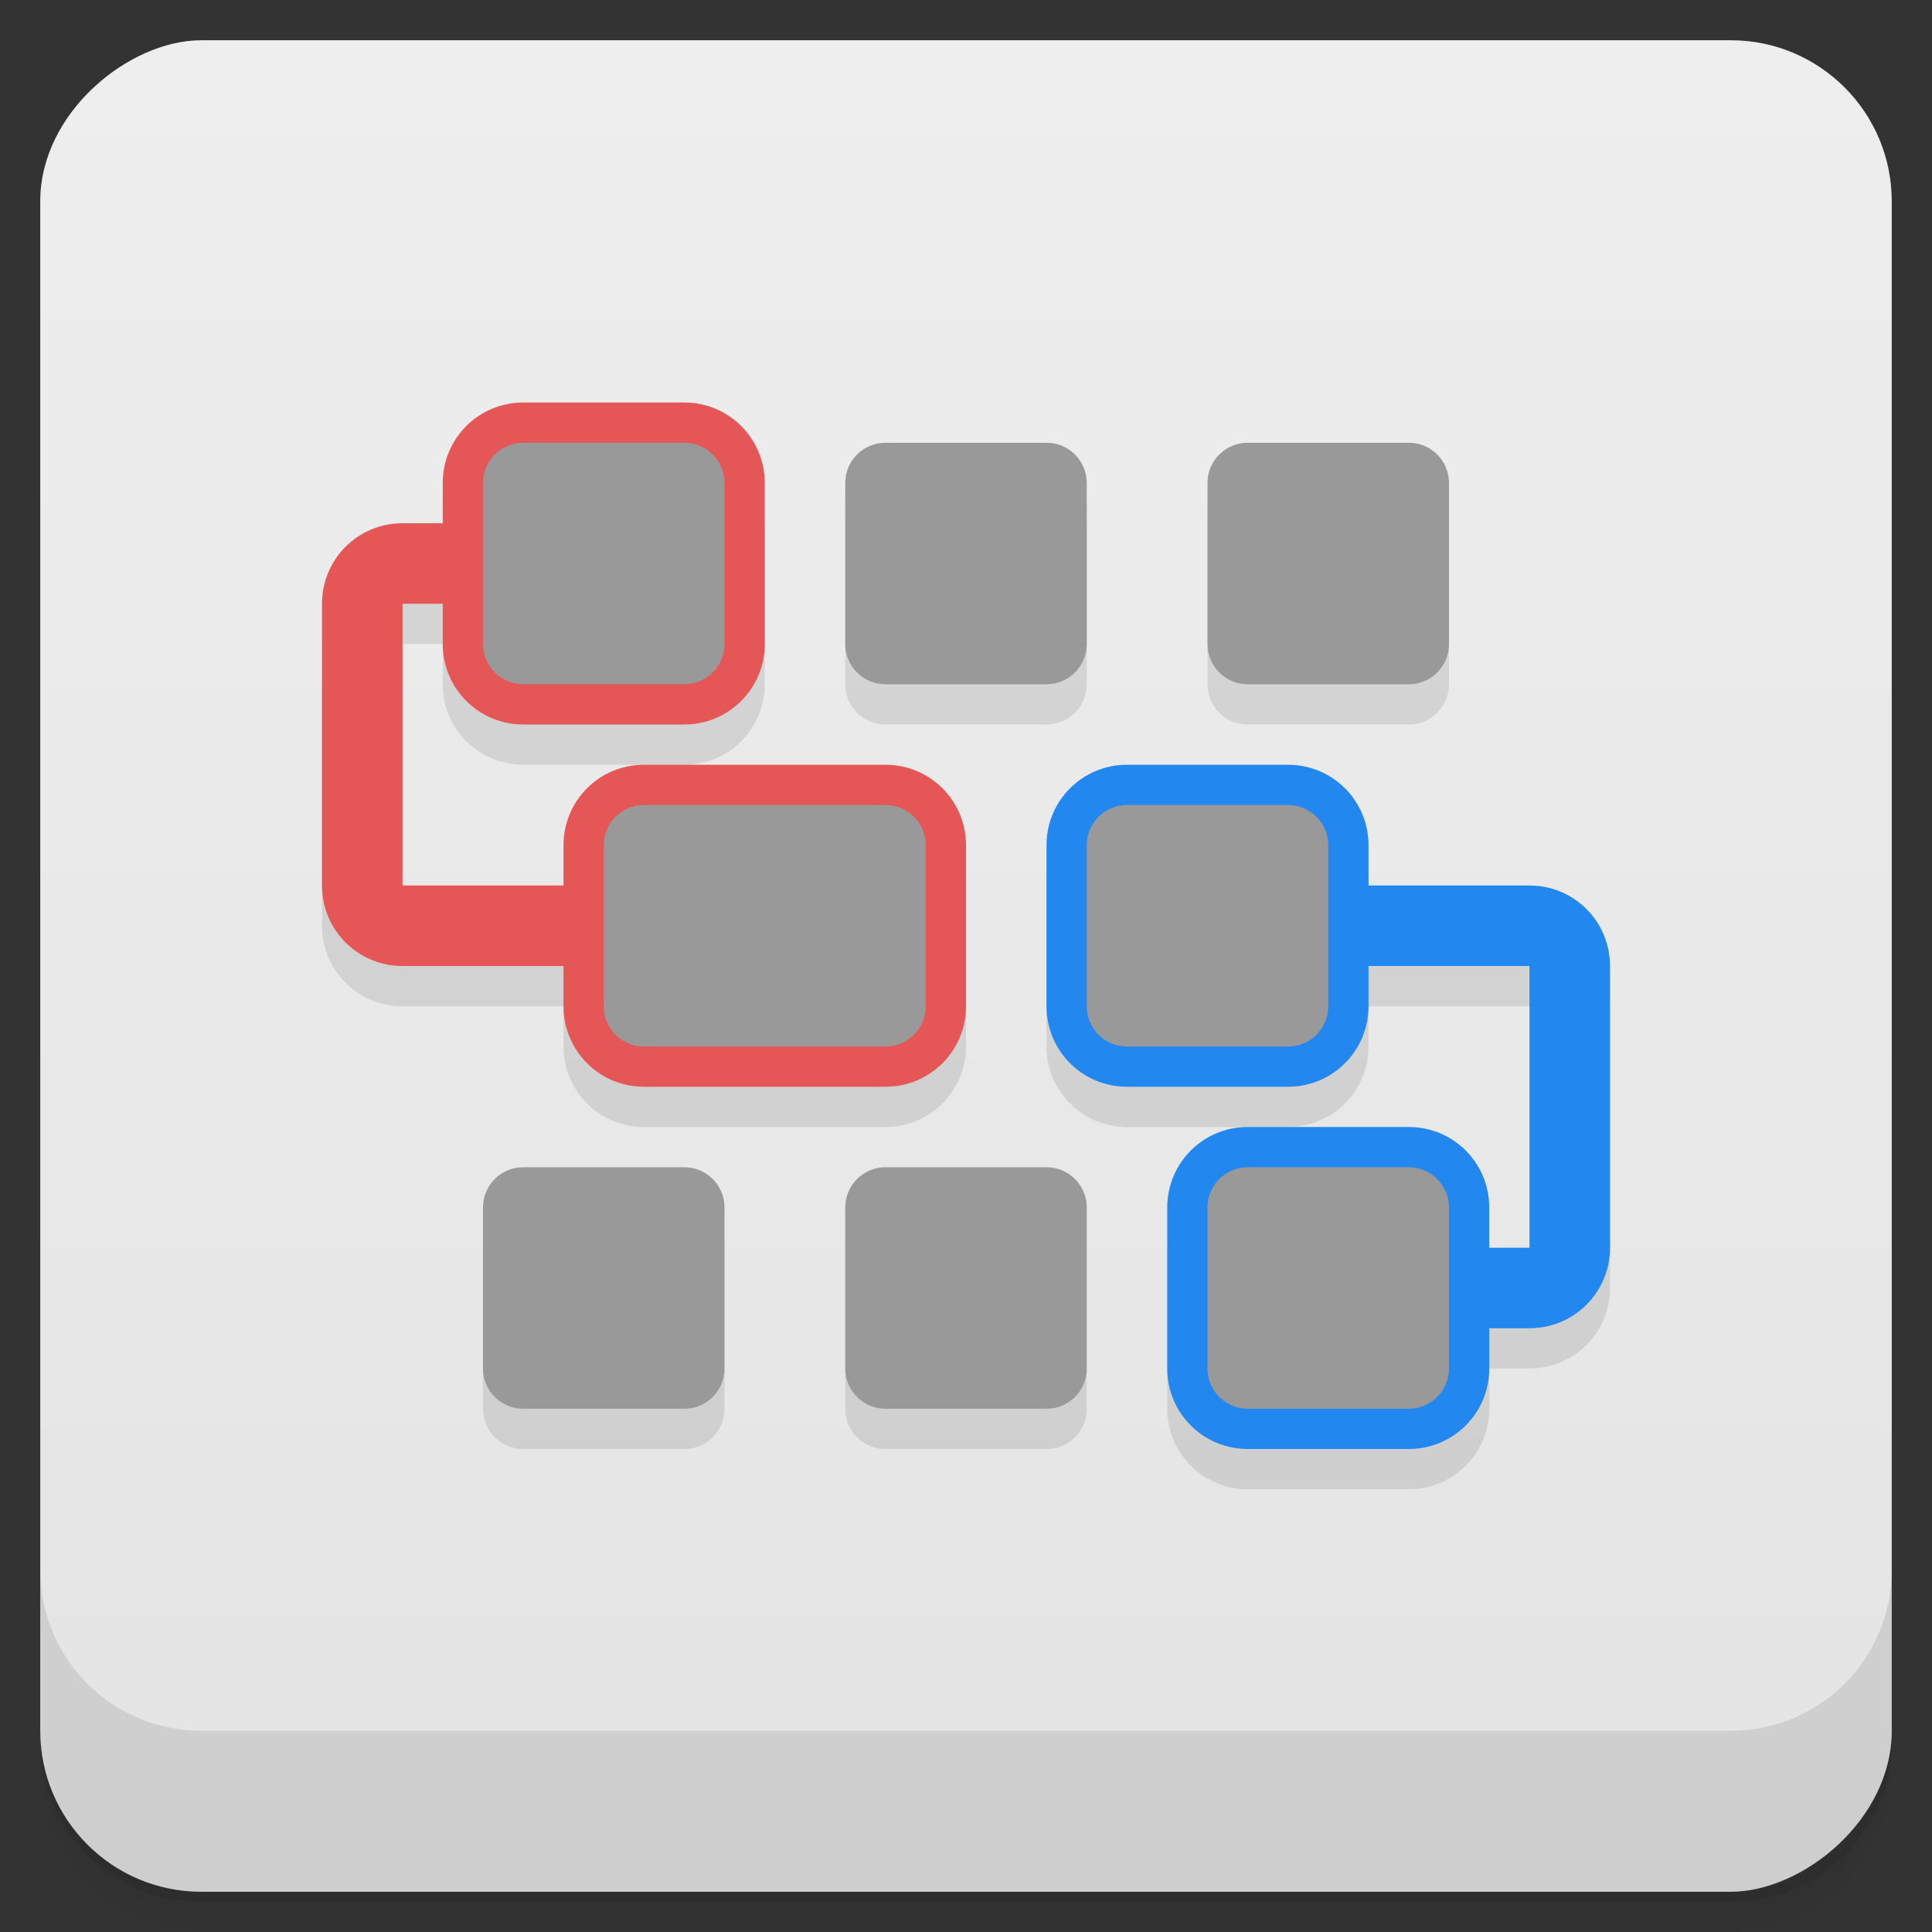 <svg version="1.1" viewBox="0 0 48 48" xmlns="http://www.w3.org/2000/svg">
 <rect x="0" y="0" width="48" height="48" fill="#333333" stroke="none"/>
 <defs>
  <linearGradient id="bg" x1="1" x2="47" gradientTransform="translate(-48)" gradientUnits="userSpaceOnUse">
   <stop style="stop-color:#e4e4e4" offset="0"/>
   <stop style="stop-color:#eee" offset="1"/>
  </linearGradient>
 </defs>
 <path d="m1 43v0.25c0 2.216 1.784 4 4 4h38c2.216 0 4-1.784 4-4v-0.25c0 2.216-1.784 4-4 4h-38c-2.216 0-4-1.784-4-4zm0 0.5v0.5c0 2.216 1.784 4 4 4h38c2.216 0 4-1.784 4-4v-0.5c0 2.216-1.784 4-4 4h-38c-2.216 0-4-1.784-4-4z" style="opacity:.02"/>
 <path d="m1 43.25v0.25c0 2.216 1.784 4 4 4h38c2.216 0 4-1.784 4-4v-0.25c0 2.216-1.784 4-4 4h-38c-2.216 0-4-1.784-4-4z" style="opacity:.05"/>
 <path d="m1 43v0.25c0 2.216 1.784 4 4 4h38c2.216 0 4-1.784 4-4v-0.25c0 2.216-1.784 4-4 4h-38c-2.216 0-4-1.784-4-4z" style="opacity:.1"/>
 <rect transform="rotate(-90)" x="-47" y="1" width="46" height="46" rx="4" style="fill:url(#bg)"/>
 <path d="m1 39v4c0 2.216 1.784 4 4 4h38c2.216 0 4-1.784 4-4v-4c0 2.216-1.784 4-4 4h-38c-2.216 0-4-1.784-4-4z" style="opacity:.1"/>
 <path d="m10 14s-2 0.892-2 2v7c0 1.108 0.892 2 2 2h4v1c0 1.108 0.892 2 2 2h6c1.108 0 2-0.892 2-2v-4l-14 1v-7h1v1c0 1.108 0.892 2 2 2h4c1.108 0 2-0.892 2-2v-4zm11-1v4c0 0.554 0.446 1 1 1h4c0.554 0 1-0.446 1-1v-4zm9 0v4c0 0.554 0.446 1 1 1h4c0.554 0 1-0.446 1-1v-4zm-4 9v4c0 1.108 0.892 2 2 2h4c1.108 0 2-0.892 2-2v-1h4v7l-9-1v4c0 1.108 0.892 2 2 2h4c1.108 0 2-0.892 2-2v-1h1c1.108 0 2-0.892 2-2v-7l-2-2zm-14 9v4c0 0.554 0.446 1 1 1h4c0.554 0 1-0.446 1-1v-4zm9 0v4c0 0.554 0.446 1 1 1h4c0.554 0 1-0.446 1-1v-4z" style="opacity:.1"/>
 <path d="m13 10c-1.108 0-2 0.892-2 2v1h-1c-1.108 0-2 0.892-2 2v7c0 1.108 0.892 2 2 2h4v1c0 1.108 0.892 2 2 2h6c1.108 0 2-0.892 2-2v-4c0-1.108-0.892-2-2-2h-6c-1.108 0-2 0.892-2 2v1h-4v-7h1v1c0 1.108 0.892 2 2 2h4c1.108 0 2-0.892 2-2v-4c0-1.108-0.892-2-2-2z" style="fill:#e55757"/>
 <path d="m28 19c-1.108 0-2 0.892-2 2v4c0 1.108 0.892 2 2 2h4c1.108 0 2-0.892 2-2v-1h4v7h-1v-1c0-1.108-0.892-2-2-2h-4c-1.108 0-2 0.892-2 2v4c0 1.108 0.892 2 2 2h4c1.108 0 2-0.892 2-2v-1h1c1.108 0 2-0.892 2-2v-7c0-1.108-0.892-2-2-2h-4v-1c0-1.108-0.892-2-2-2z" style="fill:#2387f0"/>
 <path d="m13 11c-0.554 0-1 0.446-1 1v4c0 0.554 0.446 1 1 1h4c0.554 0 1-0.446 1-1v-4c0-0.554-0.446-1-1-1zm9 0c-0.554 0-1 0.446-1 1v4c0 0.554 0.446 1 1 1h4c0.554 0 1-0.446 1-1v-4c0-0.554-0.446-1-1-1zm9 0c-0.554 0-1 0.446-1 1v4c0 0.554 0.446 1 1 1h4c0.554 0 1-0.446 1-1v-4c0-0.554-0.446-1-1-1zm-15 9c-0.554 0-1 0.446-1 1v4c0 0.554 0.446 1 1 1h6c0.554 0 1-0.446 1-1v-4c0-0.554-0.446-1-1-1zm12 0c-0.554 0-1 0.446-1 1v4c0 0.554 0.446 1 1 1h4c0.554 0 1-0.446 1-1v-4c0-0.554-0.446-1-1-1zm-15 9c-0.554 0-1 0.446-1 1v4c0 0.554 0.446 1 1 1h4c0.554 0 1-0.446 1-1v-4c0-0.554-0.446-1-1-1zm9 0c-0.554 0-1 0.446-1 1v4c0 0.554 0.446 1 1 1h4c0.554 0 1-0.446 1-1v-4c0-0.554-0.446-1-1-1zm9 0c-0.554 0-1 0.446-1 1v4c0 0.554 0.446 1 1 1h4c0.554 0 1-0.446 1-1v-4c0-0.554-0.446-1-1-1z" style="fill:#999"/>
</svg>
